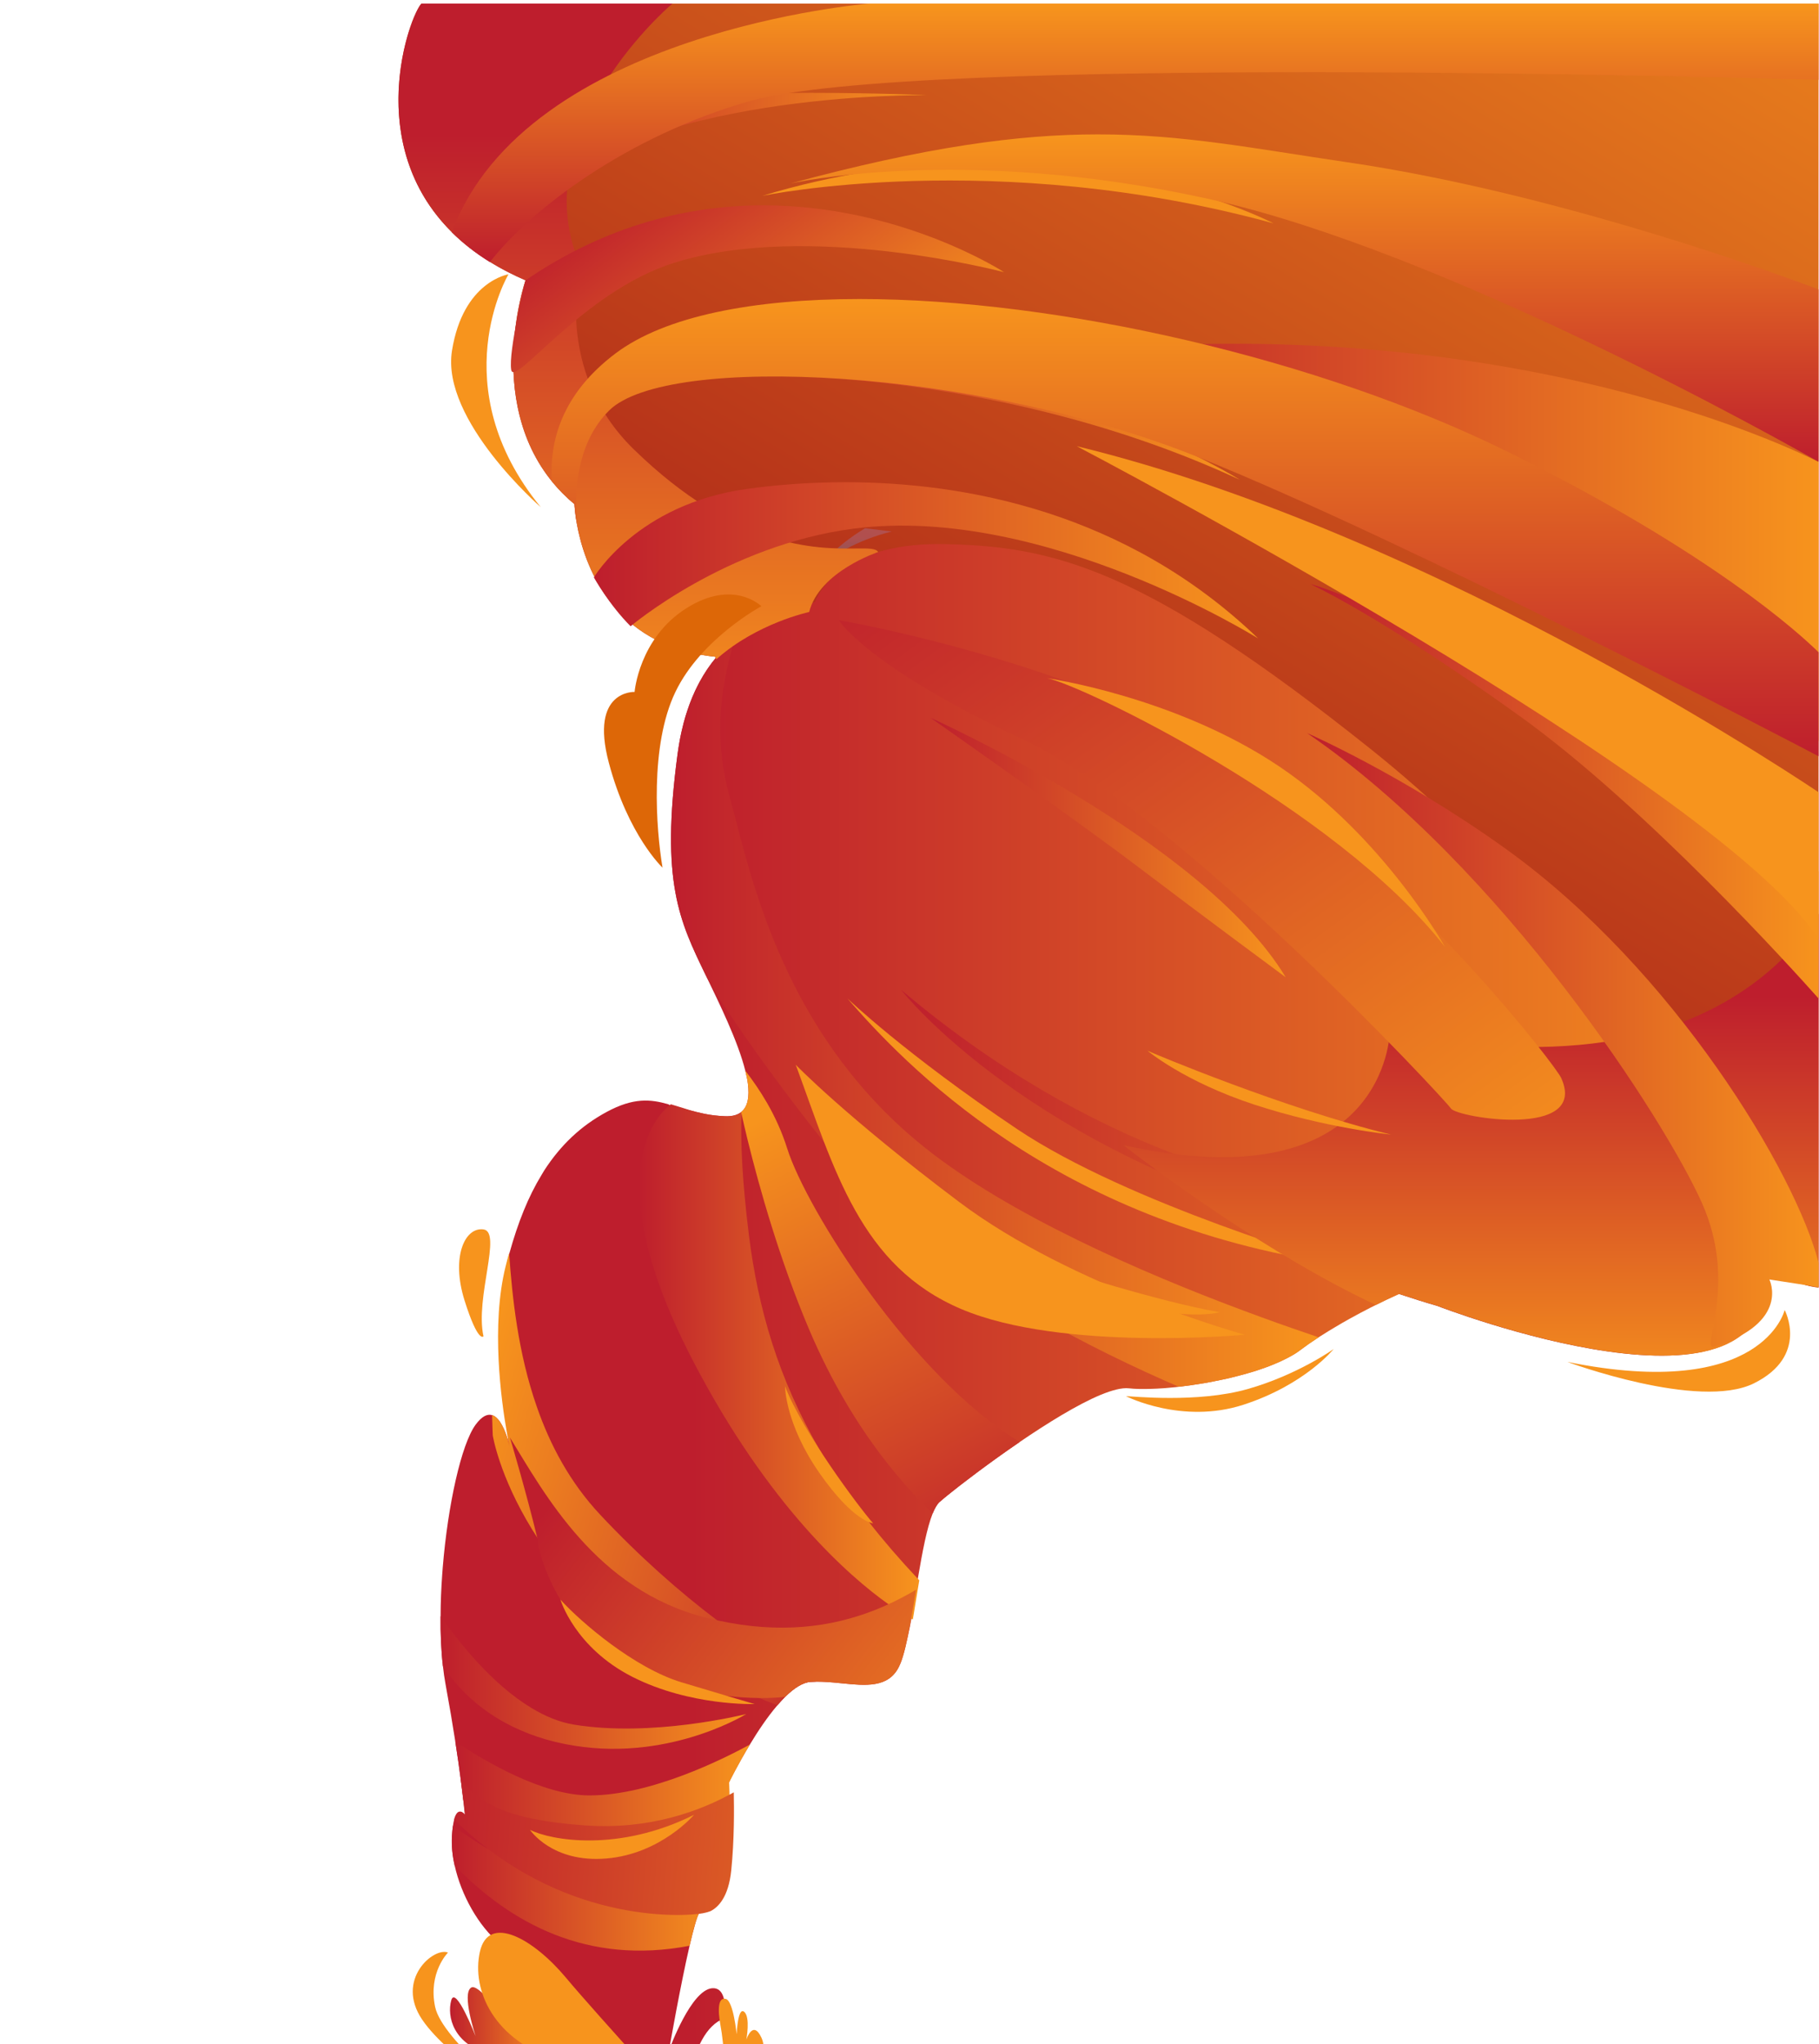 <?xml version="1.0" encoding="UTF-8" standalone="no"?>
<!-- Created with Inkscape (http://www.inkscape.org/) -->

<svg
   version="1.1"
   id="svg2"
   width="793.701"
   height="891.52"
   viewBox="0 0 793.701 891.52"
   xmlns="http://www.w3.org/2000/svg"
   xmlns:svg="http://www.w3.org/2000/svg">
  <defs
     id="defs6">
    <linearGradient
       x1="0"
       y1="0"
       x2="1"
       y2="0"
       gradientUnits="userSpaceOnUse"
       gradientTransform="matrix(12.906,-12.622,-12.622,-12.906,222.156,166.973)"
       spreadMethod="pad"
       id="linearGradient227360">
      <stop
         style="stop-opacity:1;stop-color:#be1e2d"
         offset="0"
         id="stop227354" />
      <stop
         style="stop-opacity:1;stop-color:#f7941d"
         offset="0.995"
         id="stop227356" />
      <stop
         style="stop-opacity:1;stop-color:#f7941d"
         offset="1"
         id="stop227358" />
    </linearGradient>
    <linearGradient
       x1="0"
       y1="0"
       x2="1"
       y2="0"
       gradientUnits="userSpaceOnUse"
       gradientTransform="matrix(267.358,456.61,456.61,-267.358,295.482,508.705)"
       spreadMethod="pad"
       id="linearGradient227588">
      <stop
         style="stop-opacity:1;stop-color:#a51919"
         offset="0"
         id="stop227582" />
      <stop
         style="stop-opacity:1;stop-color:#f7941d"
         offset="0.995"
         id="stop227584" />
      <stop
         style="stop-opacity:1;stop-color:#f7941d"
         offset="1"
         id="stop227586" />
    </linearGradient>
    <clipPath
       clipPathUnits="userSpaceOnUse"
       id="clipPath227598">
      <path
         d="M 0,841.89 H 595.276 V 0 H 0 Z"
         id="path227596" />
    </clipPath>
    <linearGradient
       x1="0"
       y1="0"
       x2="1"
       y2="0"
       gradientUnits="userSpaceOnUse"
       gradientTransform="matrix(372.566,0,0,-372.566,225.721,406.908)"
       spreadMethod="pad"
       id="linearGradient227622">
      <stop
         style="stop-opacity:1;stop-color:#be1e2d"
         offset="0"
         id="stop227616" />
      <stop
         style="stop-opacity:1;stop-color:#f7941d"
         offset="0.995"
         id="stop227618" />
      <stop
         style="stop-opacity:1;stop-color:#f7941d"
         offset="1"
         id="stop227620" />
    </linearGradient>
    <linearGradient
       x1="0"
       y1="0"
       x2="1"
       y2="0"
       gradientUnits="userSpaceOnUse"
       gradientTransform="matrix(211.971,0,0,-211.971,219.654,510.711)"
       spreadMethod="pad"
       id="linearGradient227848">
      <stop
         style="stop-opacity:1;stop-color:#be1e2d"
         offset="0"
         id="stop227842" />
      <stop
         style="stop-opacity:1;stop-color:#f7941d"
         offset="0.995"
         id="stop227844" />
      <stop
         style="stop-opacity:1;stop-color:#f7941d"
         offset="1"
         id="stop227846" />
    </linearGradient>
    <clipPath
       clipPathUnits="userSpaceOnUse"
       id="clipPath227858">
      <path
         d="M 0,841.89 H 595.276 V 0 H 0 Z"
         id="path227856" />
    </clipPath>
    <linearGradient
       x1="0"
       y1="0"
       x2="1"
       y2="0"
       gradientUnits="userSpaceOnUse"
       gradientTransform="matrix(91.603,0,0,-91.603,209.306,396.507)"
       spreadMethod="pad"
       id="linearGradient227886">
      <stop
         style="stop-opacity:1;stop-color:#be1e2d"
         offset="0"
         id="stop227880" />
      <stop
         style="stop-opacity:1;stop-color:#f7941d"
         offset="0.995"
         id="stop227882" />
      <stop
         style="stop-opacity:1;stop-color:#f7941d"
         offset="1"
         id="stop227884" />
    </linearGradient>
    <linearGradient
       x1="0"
       y1="0"
       x2="1"
       y2="0"
       gradientUnits="userSpaceOnUse"
       gradientTransform="matrix(96.42,0,0,-96.42,149.034,255.003)"
       spreadMethod="pad"
       id="linearGradient227908">
      <stop
         style="stop-opacity:1;stop-color:#be1e2d"
         offset="0"
         id="stop227902" />
      <stop
         style="stop-opacity:1;stop-color:#f7941d"
         offset="0.995"
         id="stop227904" />
      <stop
         style="stop-opacity:1;stop-color:#f7941d"
         offset="1"
         id="stop227906" />
    </linearGradient>
    <linearGradient
       x1="0"
       y1="0"
       x2="1"
       y2="0"
       gradientUnits="userSpaceOnUse"
       gradientTransform="matrix(89.205,0,0,-89.205,147.892,224.297)"
       spreadMethod="pad"
       id="linearGradient227930">
      <stop
         style="stop-opacity:1;stop-color:#be1e2d"
         offset="0"
         id="stop227924" />
      <stop
         style="stop-opacity:1;stop-color:#f7941d"
         offset="0.995"
         id="stop227926" />
      <stop
         style="stop-opacity:1;stop-color:#f7941d"
         offset="1"
         id="stop227928" />
    </linearGradient>
    <linearGradient
       x1="0"
       y1="0"
       x2="1"
       y2="0"
       gradientUnits="userSpaceOnUse"
       gradientTransform="matrix(198.56,-14.285,-14.285,-198.56,140.575,241.995)"
       spreadMethod="pad"
       id="linearGradient227952">
      <stop
         style="stop-opacity:1;stop-color:#be1e2d"
         offset="0"
         id="stop227946" />
      <stop
         style="stop-opacity:1;stop-color:#f7941d"
         offset="0.995"
         id="stop227948" />
      <stop
         style="stop-opacity:1;stop-color:#f7941d"
         offset="1"
         id="stop227950" />
    </linearGradient>
    <linearGradient
       x1="0"
       y1="0"
       x2="1"
       y2="0"
       gradientUnits="userSpaceOnUse"
       gradientTransform="matrix(-147.38,44.532,44.532,147.38,299.574,331.222)"
       spreadMethod="pad"
       id="linearGradient228088">
      <stop
         style="stop-opacity:1;stop-color:#be1e2d"
         offset="0"
         id="stop228082" />
      <stop
         style="stop-opacity:1;stop-color:#f7941d"
         offset="0.995"
         id="stop228084" />
      <stop
         style="stop-opacity:1;stop-color:#f7941d"
         offset="1"
         id="stop228086" />
    </linearGradient>
    <linearGradient
       x1="0"
       y1="0"
       x2="1"
       y2="0"
       gradientUnits="userSpaceOnUse"
       gradientTransform="matrix(149.659,-115.933,-115.933,-149.659,187.576,359.436)"
       spreadMethod="pad"
       id="linearGradient228110">
      <stop
         style="stop-opacity:1;stop-color:#be1e2d"
         offset="0"
         id="stop228104" />
      <stop
         style="stop-opacity:1;stop-color:#f7941d"
         offset="0.995"
         id="stop228106" />
      <stop
         style="stop-opacity:1;stop-color:#f7941d"
         offset="1"
         id="stop228108" />
    </linearGradient>
    <linearGradient
       x1="0"
       y1="0"
       x2="1"
       y2="0"
       gradientUnits="userSpaceOnUse"
       gradientTransform="matrix(255.003,0,0,-255.003,294.971,473.443)"
       spreadMethod="pad"
       id="linearGradient228248">
      <stop
         style="stop-opacity:1;stop-color:#be1e2d"
         offset="0"
         id="stop228242" />
      <stop
         style="stop-opacity:1;stop-color:#f7941d"
         offset="0.995"
         id="stop228244" />
      <stop
         style="stop-opacity:1;stop-color:#f7941d"
         offset="1"
         id="stop228246" />
    </linearGradient>
    <clipPath
       clipPathUnits="userSpaceOnUse"
       id="clipPath228258">
      <path
         d="M 0,841.89 H 595.276 V 0 H 0 Z"
         id="path228256" />
    </clipPath>
    <linearGradient
       x1="0"
       y1="0"
       x2="1"
       y2="0"
       gradientUnits="userSpaceOnUse"
       gradientTransform="matrix(100.029,0,0,-100.029,144.214,291.61)"
       spreadMethod="pad"
       id="linearGradient228282">
      <stop
         style="stop-opacity:1;stop-color:#be1e2d"
         offset="0"
         id="stop228276" />
      <stop
         style="stop-opacity:1;stop-color:#f7941d"
         offset="0.995"
         id="stop228278" />
      <stop
         style="stop-opacity:1;stop-color:#f7941d"
         offset="1"
         id="stop228280" />
    </linearGradient>
    <clipPath
       clipPathUnits="userSpaceOnUse"
       id="clipPath228292">
      <path
         d="M 0,841.89 H 595.276 V 0 H 0 Z"
         id="path228290" />
    </clipPath>
    <clipPath
       clipPathUnits="userSpaceOnUse"
       id="clipPath228304">
      <path
         d="m 138.863,275.481 h 8.502 V 255.31 h -8.502 z"
         id="path228302" />
    </clipPath>
    <clipPath
       clipPathUnits="userSpaceOnUse"
       id="clipPath228308">
      <path
         d="m 134.557,276.136 h 12.808 v -20.825 h -12.808 z"
         id="path228306" />
    </clipPath>
    <clipPath
       clipPathUnits="userSpaceOnUse"
       id="clipPath228312">
      <path
         d="m 147.365,255.311 c 0,0 -0.675,20.825 -6.742,20.155 -6.066,-0.668 5.394,-20.155 6.742,-20.155"
         id="path228310" />
    </clipPath>
    <clipPath
       clipPathUnits="userSpaceOnUse"
       id="clipPath228316">
      <path
         d="M -25506.6,24994.9 H 7259.45 V -7771.11 H -25506.6 Z"
         id="path228314" />
    </clipPath>
    <clipPath
       clipPathUnits="userSpaceOnUse"
       id="clipPath228320">
      <path
         d="M -25506.6,24994.9 H 7259.45 V -7771.11 H -25506.6 Z"
         id="path228318" />
    </clipPath>
    <mask
       maskUnits="userSpaceOnUse"
       x="0"
       y="0"
       width="1"
       height="1"
       id="mask228322">
      <g
         id="g228334">
        <g
           clip-path="url(#clipPath228316)"
           id="g228332">
          <g
             id="g228330">
            <g
               id="g228324" />
            <g
               id="g228328">
              <g
                 clip-path="url(#clipPath228320)"
                 id="g228326" />
            </g>
          </g>
        </g>
      </g>
    </mask>
    <linearGradient
       x1="0"
       y1="0"
       x2="1"
       y2="0"
       gradientUnits="userSpaceOnUse"
       gradientTransform="matrix(14.455,-7.769,-7.769,-14.455,138.803,268.414)"
       spreadMethod="pad"
       id="linearGradient228340">
      <stop
         style="stop-opacity:1;stop-color:#ffffff"
         offset="0"
         id="stop228336" />
      <stop
         style="stop-opacity:1;stop-color:#d1d3d4"
         offset="1"
         id="stop228338" />
    </linearGradient>
    <mask
       maskUnits="userSpaceOnUse"
       x="0"
       y="0"
       width="1"
       height="1"
       id="mask228342">
      <g
         id="g228368">
        <g
           clip-path="url(#clipPath228304)"
           id="g228366">
          <g
             id="g228364">
            <g
               id="g228344" />
            <g
               id="g228362">
              <g
                 clip-path="url(#clipPath228308)"
                 id="g228360">
                <g
                   id="g228358">
                  <g
                     clip-path="url(#clipPath228312)"
                     id="g228356">
                    <g
                       id="g228354">
                      <g
                         id="g228346" />
                      <g
                         mask="url(#mask228322)"
                         id="g228352">
                        <g
                           id="g228350">
                          <path
                             d="m 147.365,255.311 c 0,0 -0.675,20.825 -6.742,20.155 -6.066,-0.668 5.394,-20.155 6.742,-20.155"
                             style="fill:url(#linearGradient228340);stroke:none"
                             id="path228348" />
                        </g>
                      </g>
                    </g>
                  </g>
                </g>
              </g>
            </g>
          </g>
        </g>
      </g>
    </mask>
    <clipPath
       clipPathUnits="userSpaceOnUse"
       id="clipPath228376">
      <path
         d="m 138.863,275.481 h 8.502 V 255.31 h -8.502 z"
         id="path228374" />
    </clipPath>
    <linearGradient
       x1="0"
       y1="0"
       x2="1"
       y2="0"
       gradientUnits="userSpaceOnUse"
       gradientTransform="matrix(-0.4,-134.9,-134.9,0.4,482.334,516.135)"
       spreadMethod="pad"
       id="linearGradient228420">
      <stop
         style="stop-opacity:1;stop-color:#be1e2d"
         offset="0"
         id="stop228414" />
      <stop
         style="stop-opacity:1;stop-color:#f7941d"
         offset="0.995"
         id="stop228416" />
      <stop
         style="stop-opacity:1;stop-color:#f7941d"
         offset="1"
         id="stop228418" />
    </linearGradient>
    <clipPath
       clipPathUnits="userSpaceOnUse"
       id="clipPath228430">
      <path
         d="M 0,841.89 H 595.276 V 0 H 0 Z"
         id="path228428" />
    </clipPath>
    <clipPath
       clipPathUnits="userSpaceOnUse"
       id="clipPath228442">
      <path
         d="m 267.568,669.264 h 24.337 v -13.545 h -24.337 z"
         id="path228440" />
    </clipPath>
    <linearGradient
       x1="0"
       y1="0"
       x2="1"
       y2="0"
       gradientUnits="userSpaceOnUse"
       gradientTransform="matrix(-0.037,-12.479,-12.479,0.037,279.75,666.544)"
       spreadMethod="pad"
       id="linearGradient228456">
      <stop
         style="stop-opacity:1;stop-color:#a4749c"
         offset="0"
         id="stop228448" />
      <stop
         style="stop-opacity:1;stop-color:#a4749c"
         offset="0.01"
         id="stop228450" />
      <stop
         style="stop-opacity:1;stop-color:#0d93c7"
         offset="0.995"
         id="stop228452" />
      <stop
         style="stop-opacity:1;stop-color:#0d93c7"
         offset="1"
         id="stop228454" />
    </linearGradient>
    <linearGradient
       x1="0"
       y1="0"
       x2="1"
       y2="0"
       gradientUnits="userSpaceOnUse"
       gradientTransform="matrix(33.222,0,0,-33.222,147.305,178.533)"
       spreadMethod="pad"
       id="linearGradient228494">
      <stop
         style="stop-opacity:1;stop-color:#be1e2d"
         offset="0"
         id="stop228488" />
      <stop
         style="stop-opacity:1;stop-color:#f7941d"
         offset="0.995"
         id="stop228490" />
      <stop
         style="stop-opacity:1;stop-color:#f7941d"
         offset="1"
         id="stop228492" />
    </linearGradient>
    <clipPath
       clipPathUnits="userSpaceOnUse"
       id="clipPath228504">
      <path
         d="M 0,841.89 H 595.276 V 0 H 0 Z"
         id="path228502" />
    </clipPath>
    <linearGradient
       x1="0"
       y1="0"
       x2="1"
       y2="0"
       gradientUnits="userSpaceOnUse"
       gradientTransform="matrix(-75.758,153.387,153.387,75.758,330.161,325.891)"
       spreadMethod="pad"
       id="linearGradient228528">
      <stop
         style="stop-opacity:1;stop-color:#be1e2d"
         offset="0"
         id="stop228522" />
      <stop
         style="stop-opacity:1;stop-color:#f7941d"
         offset="0.995"
         id="stop228524" />
      <stop
         style="stop-opacity:1;stop-color:#f7941d"
         offset="1"
         id="stop228526" />
    </linearGradient>
    <linearGradient
       x1="0"
       y1="0"
       x2="1"
       y2="0"
       gradientUnits="userSpaceOnUse"
       gradientTransform="matrix(167.568,0,0,-167.568,428.926,582.521)"
       spreadMethod="pad"
       id="linearGradient228550">
      <stop
         style="stop-opacity:1;stop-color:#be1e2d"
         offset="0"
         id="stop228544" />
      <stop
         style="stop-opacity:1;stop-color:#f7941d"
         offset="0.995"
         id="stop228546" />
      <stop
         style="stop-opacity:1;stop-color:#f7941d"
         offset="1"
         id="stop228548" />
    </linearGradient>
    <linearGradient
       x1="0"
       y1="0"
       x2="1"
       y2="0"
       gradientUnits="userSpaceOnUse"
       gradientTransform="matrix(-0.584,-196.956,-196.956,0.584,209.132,797.877)"
       spreadMethod="pad"
       id="linearGradient228572">
      <stop
         style="stop-opacity:1;stop-color:#be1e2d"
         offset="0"
         id="stop228566" />
      <stop
         style="stop-opacity:1;stop-color:#f7941d"
         offset="0.995"
         id="stop228568" />
      <stop
         style="stop-opacity:1;stop-color:#f7941d"
         offset="1"
         id="stop228570" />
    </linearGradient>
    <linearGradient
       x1="0"
       y1="0"
       x2="1"
       y2="0"
       gradientUnits="userSpaceOnUse"
       gradientTransform="matrix(63.046,-86.049,-86.049,-63.046,211.103,787.311)"
       spreadMethod="pad"
       id="linearGradient228594">
      <stop
         style="stop-opacity:1;stop-color:#be1e2d"
         offset="0"
         id="stop228588" />
      <stop
         style="stop-opacity:1;stop-color:#f7941d"
         offset="0.995"
         id="stop228590" />
      <stop
         style="stop-opacity:1;stop-color:#f7941d"
         offset="1"
         id="stop228592" />
    </linearGradient>
    <linearGradient
       x1="0"
       y1="0"
       x2="1"
       y2="0"
       gradientUnits="userSpaceOnUse"
       gradientTransform="matrix(186.904,-255.099,-255.099,-186.904,304.13,685.457)"
       spreadMethod="pad"
       id="linearGradient228616">
      <stop
         style="stop-opacity:1;stop-color:#be1e2d"
         offset="0"
         id="stop228610" />
      <stop
         style="stop-opacity:1;stop-color:#f7941d"
         offset="0.995"
         id="stop228612" />
      <stop
         style="stop-opacity:1;stop-color:#f7941d"
         offset="1"
         id="stop228614" />
    </linearGradient>
    <linearGradient
       x1="0"
       y1="0"
       x2="1"
       y2="0"
       gradientUnits="userSpaceOnUse"
       gradientTransform="matrix(174.354,0,0,-174.354,231.472,703.686)"
       spreadMethod="pad"
       id="linearGradient228638">
      <stop
         style="stop-opacity:1;stop-color:#be1e2d"
         offset="0"
         id="stop228632" />
      <stop
         style="stop-opacity:1;stop-color:#f7941d"
         offset="0.995"
         id="stop228634" />
      <stop
         style="stop-opacity:1;stop-color:#f7941d"
         offset="1"
         id="stop228636" />
    </linearGradient>
    <clipPath
       clipPathUnits="userSpaceOnUse"
       id="clipPath228648">
      <path
         d="M 0,841.89 H 595.276 V 0 H 0 Z"
         id="path228646" />
    </clipPath>
    <linearGradient
       x1="0"
       y1="0"
       x2="1"
       y2="0"
       gradientUnits="userSpaceOnUse"
       gradientTransform="matrix(131.267,0,0,-131.267,172.351,793.369)"
       spreadMethod="pad"
       id="linearGradient228680">
      <stop
         style="stop-opacity:1;stop-color:#be1e2d"
         offset="0"
         id="stop228674" />
      <stop
         style="stop-opacity:1;stop-color:#f7941d"
         offset="0.995"
         id="stop228676" />
      <stop
         style="stop-opacity:1;stop-color:#f7941d"
         offset="1"
         id="stop228678" />
    </linearGradient>
    <linearGradient
       x1="0"
       y1="0"
       x2="1"
       y2="0"
       gradientUnits="userSpaceOnUse"
       gradientTransform="matrix(116.236,0,0,-116.236,304.621,564.783)"
       spreadMethod="pad"
       id="linearGradient228702">
      <stop
         style="stop-opacity:1;stop-color:#be1e2d"
         offset="0"
         id="stop228696" />
      <stop
         style="stop-opacity:1;stop-color:#f7941d"
         offset="0.995"
         id="stop228698" />
      <stop
         style="stop-opacity:1;stop-color:#f7941d"
         offset="1"
         id="stop228700" />
    </linearGradient>
    <linearGradient
       x1="0"
       y1="0"
       x2="1"
       y2="0"
       gradientUnits="userSpaceOnUse"
       gradientTransform="matrix(0,107.679,107.679,0,427.369,690.457)"
       spreadMethod="pad"
       id="linearGradient228724">
      <stop
         style="stop-opacity:1;stop-color:#be1e2d"
         offset="0"
         id="stop228718" />
      <stop
         style="stop-opacity:1;stop-color:#f7941d"
         offset="0.995"
         id="stop228720" />
      <stop
         style="stop-opacity:1;stop-color:#f7941d"
         offset="1"
         id="stop228722" />
    </linearGradient>
    <clipPath
       clipPathUnits="userSpaceOnUse"
       id="clipPath228734">
      <path
         d="M 0,841.89 H 595.276 V 0 H 0 Z"
         id="path228732" />
    </clipPath>
    <linearGradient
       x1="0"
       y1="0"
       x2="1"
       y2="0"
       gradientUnits="userSpaceOnUse"
       gradientTransform="matrix(0,84.573,84.573,0,372.186,756.36)"
       spreadMethod="pad"
       id="linearGradient228758">
      <stop
         style="stop-opacity:1;stop-color:#be1e2d"
         offset="0"
         id="stop228752" />
      <stop
         style="stop-opacity:1;stop-color:#f7941d"
         offset="0.995"
         id="stop228754" />
      <stop
         style="stop-opacity:1;stop-color:#f7941d"
         offset="1"
         id="stop228756" />
    </linearGradient>
    <clipPath
       clipPathUnits="userSpaceOnUse"
       id="clipPath228768">
      <path
         d="M 0,841.89 H 595.276 V 0 H 0 Z"
         id="path228766" />
    </clipPath>
    <linearGradient
       x1="0"
       y1="0"
       x2="1"
       y2="0"
       gradientUnits="userSpaceOnUse"
       gradientTransform="matrix(217.442,0,0,-217.442,194.396,658.759)"
       spreadMethod="pad"
       id="linearGradient228796">
      <stop
         style="stop-opacity:1;stop-color:#be1e2d"
         offset="0"
         id="stop228790" />
      <stop
         style="stop-opacity:1;stop-color:#f7941d"
         offset="0.995"
         id="stop228792" />
      <stop
         style="stop-opacity:1;stop-color:#f7941d"
         offset="1"
         id="stop228794" />
    </linearGradient>
    <linearGradient
       x1="0"
       y1="0"
       x2="1"
       y2="0"
       gradientUnits="userSpaceOnUse"
       gradientTransform="matrix(168.623,0,0,-168.623,427.87,501.823)"
       spreadMethod="pad"
       id="linearGradient228818">
      <stop
         style="stop-opacity:1;stop-color:#be1e2d"
         offset="0"
         id="stop228812" />
      <stop
         style="stop-opacity:1;stop-color:#f7941d"
         offset="0.995"
         id="stop228814" />
      <stop
         style="stop-opacity:1;stop-color:#f7941d"
         offset="1"
         id="stop228816" />
    </linearGradient>
    <linearGradient
       x1="0"
       y1="0"
       x2="1"
       y2="0"
       gradientUnits="userSpaceOnUse"
       gradientTransform="matrix(250.79,0,0,-250.79,345.704,663.935)"
       spreadMethod="pad"
       id="linearGradient228840">
      <stop
         style="stop-opacity:1;stop-color:#be1e2d"
         offset="0"
         id="stop228834" />
      <stop
         style="stop-opacity:1;stop-color:#f7941d"
         offset="0.995"
         id="stop228836" />
      <stop
         style="stop-opacity:1;stop-color:#f7941d"
         offset="1"
         id="stop228838" />
    </linearGradient>
    <clipPath
       clipPathUnits="userSpaceOnUse"
       id="clipPath228850">
      <path
         d="M 0,841.89 H 595.276 V 0 H 0 Z"
         id="path228848" />
    </clipPath>
    <clipPath
       clipPathUnits="userSpaceOnUse"
       id="clipPath228862">
      <path
         d="M 244.675,672.495 H 596.213 V 420.796 H 244.675 Z"
         id="path228860" />
    </clipPath>
    <clipPath
       clipPathUnits="userSpaceOnUse"
       id="clipPath228866">
      <path
         d="m 242.423,718.088 h 353.79 V 420.796 h -353.79 z"
         id="path228864" />
    </clipPath>
    <clipPath
       clipPathUnits="userSpaceOnUse"
       id="clipPath228870">
      <path
         d="m 596.213,542.062 c 0,0 -218.585,176.026 -346.845,119.099 0,0 -6.945,-9.987 -3.938,-9.987 3.006,0 16.067,3.995 51.138,3.995 35.072,0 145.173,-35.956 203.292,-86.891 58.119,-50.935 96.353,-147.482 96.353,-147.482 z"
         id="path228868" />
    </clipPath>
    <clipPath
       clipPathUnits="userSpaceOnUse"
       id="clipPath228874">
      <path
         d="M -25506.6,24994.9 H 7259.45 V -7771.11 H -25506.6 Z"
         id="path228872" />
    </clipPath>
    <clipPath
       clipPathUnits="userSpaceOnUse"
       id="clipPath228878">
      <path
         d="M -25506.6,24994.9 H 7259.45 V -7771.11 H -25506.6 Z"
         id="path228876" />
    </clipPath>
    <mask
       maskUnits="userSpaceOnUse"
       x="0"
       y="0"
       width="1"
       height="1"
       id="mask228880">
      <g
         id="g228892">
        <g
           clip-path="url(#clipPath228874)"
           id="g228890">
          <g
             id="g228888">
            <g
               id="g228882" />
            <g
               id="g228886">
              <g
                 clip-path="url(#clipPath228878)"
                 id="g228884" />
            </g>
          </g>
        </g>
      </g>
    </mask>
    <linearGradient
       x1="0"
       y1="0"
       x2="1"
       y2="0"
       gradientUnits="userSpaceOnUse"
       gradientTransform="matrix(278.089,-379.555,-379.555,-278.089,312.575,744.076)"
       spreadMethod="pad"
       id="linearGradient228900">
      <stop
         style="stop-opacity:1;stop-color:#ffffff"
         offset="0"
         id="stop228894" />
      <stop
         style="stop-opacity:1;stop-color:#ffffff"
         offset="0.005"
         id="stop228896" />
      <stop
         style="stop-opacity:1;stop-color:#939598"
         offset="1"
         id="stop228898" />
    </linearGradient>
    <mask
       maskUnits="userSpaceOnUse"
       x="0"
       y="0"
       width="1"
       height="1"
       id="mask228902">
      <g
         id="g228928">
        <g
           clip-path="url(#clipPath228862)"
           id="g228926">
          <g
             id="g228924">
            <g
               id="g228904" />
            <g
               id="g228922">
              <g
                 clip-path="url(#clipPath228866)"
                 id="g228920">
                <g
                   id="g228918">
                  <g
                     clip-path="url(#clipPath228870)"
                     id="g228916">
                    <g
                       id="g228914">
                      <g
                         id="g228906" />
                      <g
                         mask="url(#mask228880)"
                         id="g228912">
                        <g
                           id="g228910">
                          <path
                             d="m 596.213,542.062 c 0,0 -218.585,176.026 -346.845,119.099 0,0 -6.945,-9.987 -3.938,-9.987 3.006,0 16.067,3.995 51.138,3.995 35.072,0 145.173,-35.956 203.292,-86.891 58.119,-50.935 96.353,-147.482 96.353,-147.482 z"
                             style="fill:url(#linearGradient228900);stroke:none"
                             id="path228908" />
                        </g>
                      </g>
                    </g>
                  </g>
                </g>
              </g>
            </g>
          </g>
        </g>
      </g>
    </mask>
    <clipPath
       clipPathUnits="userSpaceOnUse"
       id="clipPath228936">
      <path
         d="M 244.675,672.495 H 596.213 V 420.796 H 244.675 Z"
         id="path228934" />
    </clipPath>
    <linearGradient
       x1="0"
       y1="0"
       x2="1"
       y2="0"
       gradientUnits="userSpaceOnUse"
       gradientTransform="matrix(278.089,-379.555,-379.555,-278.089,312.574,744.076)"
       spreadMethod="pad"
       id="linearGradient228948">
      <stop
         style="stop-opacity:1;stop-color:#be1e2d"
         offset="0"
         id="stop228942" />
      <stop
         style="stop-opacity:1;stop-color:#f7941d"
         offset="0.995"
         id="stop228944" />
      <stop
         style="stop-opacity:1;stop-color:#f7941d"
         offset="1"
         id="stop228946" />
    </linearGradient>
    <clipPath
       clipPathUnits="userSpaceOnUse"
       id="clipPath228970">
      <path
         d="M 256.522,613.222 H 458.934 V 486.382 H 256.522 Z"
         id="path228968" />
    </clipPath>
    <clipPath
       clipPathUnits="userSpaceOnUse"
       id="clipPath228974">
      <path
         d="M 256.521,613.222 H 458.934 V 486.382 H 256.521 Z"
         id="path228972" />
    </clipPath>
    <clipPath
       clipPathUnits="userSpaceOnUse"
       id="clipPath228978">
      <path
         d="m 458.934,486.382 c 0,0 -161.329,122.845 -202.413,126.84 0,0 38.078,-51.934 87.178,-86.889 49.099,-34.957 115.235,-39.951 115.235,-39.951"
         id="path228976" />
    </clipPath>
    <clipPath
       clipPathUnits="userSpaceOnUse"
       id="clipPath228982">
      <path
         d="M -25506.6,24994.9 H 7259.45 V -7771.11 H -25506.6 Z"
         id="path228980" />
    </clipPath>
    <clipPath
       clipPathUnits="userSpaceOnUse"
       id="clipPath228986">
      <path
         d="M -25506.6,24994.9 H 7259.45 V -7771.11 H -25506.6 Z"
         id="path228984" />
    </clipPath>
    <mask
       maskUnits="userSpaceOnUse"
       x="0"
       y="0"
       width="1"
       height="1"
       id="mask228988">
      <g
         id="g229000">
        <g
           clip-path="url(#clipPath228982)"
           id="g228998">
          <g
             id="g228996">
            <g
               id="g228990" />
            <g
               id="g228994">
              <g
                 clip-path="url(#clipPath228986)"
                 id="g228992" />
            </g>
          </g>
        </g>
      </g>
    </mask>
    <linearGradient
       x1="0"
       y1="0"
       x2="1"
       y2="0"
       gradientUnits="userSpaceOnUse"
       gradientTransform="matrix(-0.344,-115.911,-115.911,0.344,357.84,587.563)"
       spreadMethod="pad"
       id="linearGradient229008">
      <stop
         style="stop-opacity:1;stop-color:#ffffff"
         offset="0"
         id="stop229002" />
      <stop
         style="stop-opacity:1;stop-color:#ffffff"
         offset="0.005"
         id="stop229004" />
      <stop
         style="stop-opacity:1;stop-color:#939598"
         offset="1"
         id="stop229006" />
    </linearGradient>
    <mask
       maskUnits="userSpaceOnUse"
       x="0"
       y="0"
       width="1"
       height="1"
       id="mask229010">
      <g
         id="g229036">
        <g
           clip-path="url(#clipPath228970)"
           id="g229034">
          <g
             id="g229032">
            <g
               id="g229012" />
            <g
               id="g229030">
              <g
                 clip-path="url(#clipPath228974)"
                 id="g229028">
                <g
                   id="g229026">
                  <g
                     clip-path="url(#clipPath228978)"
                     id="g229024">
                    <g
                       id="g229022">
                      <g
                         id="g229014" />
                      <g
                         mask="url(#mask228988)"
                         id="g229020">
                        <g
                           id="g229018">
                          <path
                             d="m 458.934,486.382 c 0,0 -161.329,122.845 -202.413,126.84 0,0 38.078,-51.934 87.178,-86.889 49.099,-34.957 115.235,-39.951 115.235,-39.951"
                             style="fill:url(#linearGradient229008);stroke:none"
                             id="path229016" />
                        </g>
                      </g>
                    </g>
                  </g>
                </g>
              </g>
            </g>
          </g>
        </g>
      </g>
    </mask>
    <clipPath
       clipPathUnits="userSpaceOnUse"
       id="clipPath229044">
      <path
         d="M 256.522,613.222 H 458.934 V 486.382 H 256.522 Z"
         id="path229042" />
    </clipPath>
    <linearGradient
       x1="0"
       y1="0"
       x2="1"
       y2="0"
       gradientUnits="userSpaceOnUse"
       gradientTransform="matrix(0,150.264,150.264,0,388.52,593.996)"
       spreadMethod="pad"
       id="linearGradient229072">
      <stop
         style="stop-opacity:1;stop-color:#be1e2d"
         offset="0"
         id="stop229066" />
      <stop
         style="stop-opacity:1;stop-color:#f7941d"
         offset="0.995"
         id="stop229068" />
      <stop
         style="stop-opacity:1;stop-color:#f7941d"
         offset="1"
         id="stop229070" />
    </linearGradient>
    <clipPath
       clipPathUnits="userSpaceOnUse"
       id="clipPath229082">
      <path
         d="M 0,841.89 H 595.276 V 0 H 0 Z"
         id="path229080" />
    </clipPath>
  </defs>
  <g
     id="g227292"
     transform="matrix(1.333,0,0,-1.333,-2.0172874e-5,1122.52)">
    <g
       id="g227342">
      <g
         id="g227344">
        <g
           id="g227350">
          <g
             id="g227352">
            <path
               d="m 226.951,171.693 c -6.096,-2.805 -2.815,-19.63 1.406,-24.771 v 0 c 0,0 0.939,10.281 3.282,15.89 v 0 c 1.936,4.635 1.635,9.588 -1.967,9.588 v 0 c -0.757,0 -1.662,-0.22 -2.721,-0.707"
               style="fill:url(#linearGradient227360);stroke:none"
               id="path227362" />
          </g>
        </g>
      </g>
    </g>
    <g
       id="g227570">
      <g
         id="g227572">
        <g
           id="g227578">
          <g
             id="g227580">
            <path
               d="m 137.952,840.933 c -3.889,-4.144 -19.271,-45.891 9.979,-74.815 v 0 c 3.508,-3.466 7.646,-6.751 12.525,-9.757 v 0 c 3.478,-2.149 7.315,-4.145 11.564,-5.983 v 0 c 0,0 -13.328,-38.741 8.637,-65.767 v 0 c 2.114,-2.617 4.569,-5.123 7.395,-7.471 v 0 c 0,0 0.07,-2.546 0.79,-6.501 v 0 c 2.286,-12.694 11.161,-39.879 45.301,-43.434 v 0 c 0,0 0.045,-0.121 0.146,-0.361 v 0 c 0.049,-0.119 0.102,-0.279 0.181,-0.459 v 0 c 4.47,-10.527 53.089,-119.938 165.92,-182.409 v 0 c 17.595,-9.737 36.708,-18.336 57.501,-25.238 v 0 c 4.158,-1.377 8.307,-2.695 12.597,-3.934 v 0 c 0,0 113.419,-43.946 106.735,12.653 v 0 c 0,0 10.962,-6.097 18.052,-6.625 v 0 420.101 z"
               style="fill:url(#linearGradient227588);stroke:none"
               id="path227590" />
          </g>
        </g>
      </g>
    </g>
    <g
       id="g227592">
      <g
         id="g227594"
         clip-path="url(#clipPath227598)">
        <g
           id="g227600"
           transform="translate(166.799,368.823)">
          <path
             d="M 0,0 C 0.079,-0.377 0.128,-0.597 0.128,-0.597 0.128,-0.597 0.084,-0.372 0,0"
             style="fill:#0c628f;fill-opacity:1;fill-rule:nonzero;stroke:none"
             id="path227602" />
        </g>
      </g>
    </g>
    <g
       id="g227604">
      <g
         id="g227606">
        <g
           id="g227612">
          <g
             id="g227614">
            <path
               d="m 287.456,661.471 c -17.075,-5.194 -20.643,-16.32 -20.643,-16.32 v 0 c -5.322,-1.887 -16.352,-3.985 -26.254,-12.084 v 0 c -2.164,-1.768 -4.278,-3.826 -6.263,-6.223 v 0 c -5.822,-7.02 -10.58,-17.008 -12.504,-31.47 v 0 c -5.631,-42.068 0.701,-54.69 9.148,-72.208 v 0 c 4.44,-9.229 10.602,-21.683 13.016,-31.381 v 0 c 0.371,-1.488 0.682,-2.928 0.852,-4.236 v 0 c 0.53,-4.214 0.031,-7.552 -2.225,-9.309 v 0 c -1.211,-0.958 -2.954,-1.442 -5.321,-1.353 v 0 c -2.334,0.11 -4.438,0.354 -6.381,0.724 v 0 c -0.392,0.079 -0.792,0.158 -1.154,0.238 v 0 c -1.292,0.279 -2.535,0.564 -3.687,0.903 v 0 c -0.251,0.08 -0.481,0.09 -0.702,0.17 v 0 c -1.133,0.34 -2.223,0.568 -3.266,0.909 v 0 c -0.842,0.279 -1.663,0.558 -2.475,0.558 v 0 h -0.03 c -0.311,0 -0.635,0.401 -0.946,0.451 v 0 c -5.682,1.597 -11.246,2.197 -20.023,-2.548 v 0 c -8.448,-4.544 -15.099,-10.875 -20.468,-19.174 v 0 c -0.312,-0.48 -0.596,-0.96 -0.877,-1.47 v 0 c -4.339,-7.09 -7.714,-15.559 -10.498,-25.566 v 0 c -0.401,-1.379 -0.656,-2.808 -1.028,-4.265 v 0 c -4.839,-19.316 -1.392,-43.944 0.612,-54.462 v 0 -0.02 -2.168 -0.048 c 0,-0.306 0.043,-0.588 0.099,-0.847 v 0 c -0.329,1.218 -0.842,2.809 -1.513,4.324 v 0 c -0.36,0.777 -0.781,1.566 -1.232,2.245 v 0 c -0.029,0.02 -0.029,0.02 -0.029,0.05 v 0 c -0.732,1.069 -1.604,1.909 -2.587,2.187 v 0 c -1.492,0.45 -3.295,-0.278 -5.4,-3.137 v 0 c -4.649,-6.34 -9.069,-26.136 -10.752,-46.698 v 0 c -0.06,-0.75 -0.11,-1.51 -0.171,-2.269 v 0 c -0.33,-4.563 -0.53,-9.167 -0.53,-13.652 v 0 c -0.06,-5.782 0.17,-11.335 0.761,-16.38 v 0 c 0.221,-2.046 0.501,-3.984 0.842,-5.832 v 0 c 1.291,-7.041 2.365,-13.344 3.207,-18.817 v 0 c 0.76,-4.764 1.322,-8.949 1.774,-12.363 v 0 c 0.36,-2.747 0.621,-5.084 0.841,-6.873 v 0 c 0.371,-3.084 0.512,-4.712 0.512,-4.712 v 0 c 0,0 -2.225,3.087 -3.498,-1.569 v 0 c -0.131,-0.558 -0.281,-1.238 -0.392,-2.047 v 0 c -0.139,-0.959 -0.25,-2.049 -0.33,-3.397 v 0 c -0.171,-3.053 0.131,-6.331 0.893,-9.645 v 0 c 2.143,-9.649 7.765,-19.687 14.579,-25.408 v 0 c 0,0 -9.149,-2.798 -5.631,-14.023 v 0 c 1.412,-4.456 3.266,-8.019 6.022,-11.235 v 0 c 3.456,-1.331 6.833,-2.699 10.1,-4.097 v 0 c 29.07,-12.515 50.221,-27.205 50.221,-27.205 v 0 c 0,0 0.591,27.396 12.998,32.019 v 0 c 0.65,5.394 -0.251,10.209 -4.08,9.818 v 0 c -6.803,-0.669 -13.617,-19.125 -14.038,-20.274 v 0 c 0.2,1.258 3.716,21.206 6.722,34.188 v 0 c 1.213,5.181 2.302,9.248 3.095,10.626 v 0 c 0,0 1.037,0 2.41,0.67 v 0 c 0.029,0 0.05,0 0.11,0.058 v 0 c 1.884,0.98 4.34,3.225 5.713,8.439 v 0 c 0.401,1.398 0.674,3.007 0.834,4.854 v 0 c 0.511,5.163 0.657,10.426 0.778,15.002 v 0 c 0.08,4.354 -0.181,8.078 -0.181,10.546 v 0 0.029 c 0,1.989 0.04,3.168 0.04,3.168 v 0 c 0,0 2.905,5.742 6.924,12.423 v 0 c 2.615,4.344 5.771,9.078 9.038,12.875 v 0 c 0.843,0.978 1.683,1.906 2.526,2.745 v 0 c 2.846,2.826 5.743,4.736 8.387,4.904 v 0 c 0.562,0.03 1.124,0.06 1.695,0.06 v 0 c 2.748,0.035 5.554,-0.238 8.285,-0.512 v 0 c 8.006,-0.802 15.382,-1.604 18.863,5.366 v 0 c 0.28,0.558 0.535,1.198 0.825,1.928 v 0 c 0.612,1.737 1.213,3.954 1.754,6.481 v 0 c 0.11,0.499 0.239,1.039 0.35,1.568 v 0 c 0.401,1.797 0.799,3.754 1.17,5.803 v 0 c 0.049,0.369 0.265,0.76 0.265,1.128 v 0 0.05 2.418 0.019 0.092 c 1.002,1.877 0.787,3.784 1.097,5.72 v 0 c 0.201,1.199 0.526,2.407 0.728,3.616 v 0 c 0.059,0.25 0.081,0.53 0.139,0.781 v 0 c 1.372,8.078 2.835,15.817 4.699,20.502 v 0 c 0.732,1.799 1.492,3.146 2.336,3.875 v 0 c 0.53,0.471 1.352,1.148 2.366,1.989 v 0 c 4.636,3.754 13.836,10.796 23.825,17.605 v 0 c 9.141,6.223 18.94,12.287 26.446,15.403 v 0 c 3.797,1.565 7.003,2.406 9.258,2.155 v 0 c 2.053,-0.229 4.589,-0.279 7.485,-0.169 v 0 c 1.122,0.03 2.245,0.08 3.456,0.169 v 0 c 0.291,0.032 0.542,0.032 0.823,0.051 v 0 c 0.813,0.09 1.633,0.15 2.475,0.229 v 0 c 0.672,0.06 1.372,0.111 2.104,0.22 v 0 c 2.677,0.31 5.461,0.7 8.277,1.178 v 0 c 0.081,0 0.14,0.031 0.19,0.031 v 0 c 1.804,0.339 3.639,0.67 5.461,1.068 v 0 c 0.933,0.171 1.883,0.39 2.816,0.621 v 0 c 1.464,0.359 2.957,0.728 4.39,1.116 v 0 c 1.353,0.371 2.675,0.761 3.938,1.149 v 0 c 1.522,0.512 3.015,1.01 4.418,1.549 v 0 c 0.141,0.05 0.281,0.111 0.421,0.162 v 0 c 0.792,0.308 1.575,0.618 2.305,0.958 v 0 c 0.111,0.029 0.201,0.049 0.281,0.109 v 0 c 0.651,0.279 1.302,0.59 1.915,0.9 v 0 c 0.712,0.337 1.381,0.667 2.023,1.038 v 0 c 1.302,0.698 2.484,1.458 3.497,2.236 v 0 c 1.543,1.178 3.517,2.557 5.85,4.075 v 0 c 1.092,0.701 2.246,1.429 3.489,2.187 v 0 c 0.62,0.361 1.231,0.751 1.884,1.121 v 0 c 1.544,0.924 3.205,1.905 4.95,2.856 v 0 c 2.114,1.178 4.338,2.355 6.641,3.533 v 0 c 0.591,0.301 1.196,0.6 1.795,0.899 v 0 c 2.445,1.23 4.981,2.427 7.576,3.596 v 0 c 9.119,4.105 19.008,7.77 28.468,9.918 v 0 c 5.039,1.128 9.961,1.857 14.599,1.967 v 0 c 26.735,0.7 40.103,7.71 47.839,21.732 v 0 c 0.929,1.678 1.262,4.145 1.041,7.351 v 0 c -0.711,9.289 -6.414,24.519 -17.136,42.805 v 0 c -16.291,27.785 -44.179,62.602 -83.789,94.261 v 0 c -74.562,59.595 -104.103,66.606 -139.975,67.306 v 0 c -0.617,0.011 -1.223,0.017 -1.823,0.017 v 0 c -8.014,0 -14.519,-1.035 -19.73,-2.624 M 166.6,369.646 c 0.035,-0.128 0.065,-0.247 0.084,-0.356 v 0 c -0.025,0.112 -0.053,0.231 -0.084,0.356"
               style="fill:url(#linearGradient227622);stroke:none"
               id="path227624" />
          </g>
        </g>
      </g>
    </g>
    <g
       id="g227830">
      <g
         id="g227832">
        <g
           id="g227838">
          <g
             id="g227840">
            <path
               d="m 221.792,595.372 c -5.627,-42.066 0.703,-54.684 9.144,-72.21 v 0 c 2.672,-5.554 13.251,-21.173 25.152,-37.129 v 0 c 0.591,-0.813 1.182,-1.597 1.802,-2.382 v 0 c 10.437,-13.883 21.635,-27.652 29.317,-34.802 v 0 c 29.711,-27.876 71.378,-48.711 98.643,-60.488 v 0 c 2.672,0.308 5.457,0.7 8.271,1.176 v 0 c 0.083,0 0.139,0.031 0.197,0.031 v 0 c 1.8,0.336 3.628,0.669 5.458,1.065 v 0 c 0.93,0.167 1.886,0.391 2.813,0.619 v 0 c 1.463,0.361 2.955,0.726 4.389,1.12 v 0 c 1.351,0.365 2.675,0.757 3.94,1.147 v 0 c 1.517,0.507 3.009,1.01 4.417,1.545 v 0 c 0.139,0.054 0.281,0.112 0.421,0.168 v 0 c 0.788,0.309 1.578,0.616 2.308,0.953 v 0 c 0.112,0.029 0.198,0.056 0.281,0.112 v 0 c 0.646,0.283 1.295,0.59 1.914,0.898 v 0 c 0.703,0.338 1.378,0.673 2.025,1.037 v 0 c 1.296,0.701 2.477,1.458 3.488,2.242 v 0 c 1.549,1.179 3.519,2.554 5.853,4.069 v 0 c -5.457,1.852 -11.733,4.009 -18.54,6.502 v 0 c -31.85,11.585 -75.825,29.952 -105.481,51.824 v 0 c -46.788,34.493 -59.704,83.54 -66.933,111.61 v 0 c -0.731,2.75 -1.378,5.271 -1.997,7.573 v 0 c -5.234,19.35 -2.674,35.978 1.883,51.01 v 0 c -8.496,-6.928 -16.177,-18.286 -18.765,-37.69"
               style="fill:url(#linearGradient227848);stroke:none"
               id="path227850" />
          </g>
        </g>
      </g>
    </g>
    <g
       id="g227852">
      <g
         id="g227854"
         clip-path="url(#clipPath227858)">
        <g
           id="g227860"
           transform="translate(158.263,404.881)">
          <path
             d="m 0,0 c 0,0 -1.704,-2.498 -6.181,11.655 -4.477,14.153 0,24.143 6.181,23.31 C 6.147,34.134 -2.806,12.488 0,0"
             style="fill:#f7941d;fill-opacity:1;fill-rule:nonzero;stroke:none"
             id="path227862" />
        </g>
        <g
           id="g227864"
           transform="translate(485.559,424.746)">
          <path
             d="M 0,0 C 7.035,2.488 40.096,6.845 45.721,-1.245 51.35,-9.333 33.763,-8.711 22.511,-4.978 11.257,-1.245 0,0 0,0"
             style="fill:#a48ba9;fill-opacity:1;fill-rule:nonzero;stroke:none"
             id="path227866" />
        </g>
      </g>
    </g>
    <g
       id="g227868">
      <g
         id="g227870">
        <g
           id="g227876">
          <g
             id="g227878">
            <path
               d="m 217.853,479.305 c -2.588,-2.525 -7.231,-8.611 -8.327,-20.277 v 0 c -0.199,-2.27 -0.282,-4.766 -0.171,-7.459 v 0 -0.141 c 0.282,-7.598 1.999,-16.965 5.993,-28.433 v 0 c 0,-0.031 0,-0.057 0.029,-0.086 v 0 c 2.673,-7.684 6.387,-16.289 11.394,-25.938 v 0 c 24.873,-47.757 51.208,-70.64 64.036,-79.754 v 0 c 3.799,-2.663 6.416,-4.15 7.457,-4.711 v 0 c 0.366,-0.197 0.534,-0.28 0.534,-0.28 v 0 c 0.141,0.814 0.282,1.655 0.422,2.496 v 0 0.027 c 0.309,1.907 0.646,3.869 0.955,5.831 v 0 c 0.257,1.488 0.481,2.975 0.734,4.46 v 0 c -0.169,0.17 -0.311,0.337 -0.477,0.506 v 0 c -5.91,6.279 -11.23,12.45 -15.983,18.534 v 0 c -6.191,7.909 -11.479,15.68 -15.982,23.39 v 0 c -0.026,0.054 -0.083,0.14 -0.14,0.22 v 0 c -13.703,23.562 -20.201,46.528 -23.183,70.279 v 0 c -1.126,9.086 -1.772,16.489 -2.139,22.601 v 0 0.085 c -0.421,7.347 -0.421,12.816 -0.28,17.023 v 0 0.532 c -0.028,-0.029 -0.057,-0.055 -0.113,-0.084 v 0 c -1.21,-0.898 -2.927,-1.346 -5.233,-1.262 v 0 c -2.392,0.081 -4.53,0.364 -6.499,0.756 v 0 c -0.395,0.086 -0.789,0.171 -1.155,0.252 v 0 c -1.293,0.283 -2.531,0.589 -3.685,0.926 v 0 c -0.253,0.085 -0.478,0.142 -0.703,0.223 v 0 c -1.126,0.337 -2.222,0.674 -3.263,1.011 v 0 c -0.846,0.279 -1.662,0.532 -2.476,0.756 v 0 c 0,0 -0.704,-0.446 -1.745,-1.483"
               style="fill:url(#linearGradient227886);stroke:none"
               id="path227888" />
          </g>
        </g>
      </g>
    </g>
    <g
       id="g227890">
      <g
         id="g227892">
        <g
           id="g227898">
          <g
             id="g227900">
            <path
               d="m 150.807,259.925 c 0.364,-2.746 0.618,-5.076 0.843,-6.87 v 0 c 3.433,-3.559 11.564,-9.618 29.345,-13.822 v 0 c 18.627,-4.406 44.089,1.764 57.818,5.886 v 0 c 0.086,4.35 0.028,8.078 -0.027,10.546 v 0 0.026 c -0.056,1.993 -0.112,3.171 -0.112,3.171 v 0 c 0,0 2.756,5.744 6.779,12.421 v 0 c -8.383,-4.544 -32.241,-16.63 -52.501,-16.63 v 0 c -15.305,0 -34.071,11.051 -43.917,17.64 v 0 c 0.758,-4.77 1.321,-8.947 1.772,-12.368"
               style="fill:url(#linearGradient227908);stroke:none"
               id="path227910" />
          </g>
        </g>
      </g>
    </g>
    <g
       id="g227912">
      <g
         id="g227914">
        <g
           id="g227920">
          <g
             id="g227922">
            <path
               d="m 147.937,241.333 c -0.17,-3.054 0.14,-6.337 0.899,-9.649 v 0 c 18.261,-18.758 43.358,-32.666 76.895,-26.215 v 0 c 1.21,5.186 2.306,9.252 3.095,10.627 v 0 c 0,0 1.041,0 2.419,0.674 v 0 c 0.028,0 0.057,0 0.113,0.054 v 0 c 1.884,0.984 4.36,3.225 5.739,8.441 v 0 c -11.198,-1.767 -45.495,-5.805 -68.763,6.955 v 0 c -9.566,5.243 -15.895,9.365 -20.06,12.506 v 0 c -0.141,-0.951 -0.254,-2.046 -0.337,-3.393"
               style="fill:url(#linearGradient227930);stroke:none"
               id="path227932" />
          </g>
        </g>
      </g>
    </g>
    <g
       id="g227934">
      <g
         id="g227936">
        <g
           id="g227942">
          <g
             id="g227944">
            <path
               d="m 152.211,248.343 c 0,0 -2.258,3.085 -3.544,-1.568 v 0 c 34.234,-33.876 74.123,-31.969 81.408,-30.679 v 0 c 0.772,0.14 1.6,0.364 2.459,0.674 v 0 c 0.028,0 0.056,0 0.113,0.054 v 0 c 2.429,1.236 5.83,4.542 6.715,13.293 v 0 c 1.028,10.042 0.944,20.444 0.829,25.548 v 0 C 229.276,249.549 212.702,243.352 191.5,244.838 v 0 c -26.717,1.88 -34.946,7.796 -40.661,15.087 v 0 c 1.001,-7.488 1.372,-11.582 1.372,-11.582"
               style="fill:url(#linearGradient227952);stroke:none"
               id="path227954" />
          </g>
        </g>
      </g>
    </g>
    <g
       id="g228070">
      <g
         id="g228072">
        <g
           id="g228078">
          <g
             id="g228080">
            <path
               d="m 165.52,427.818 c -4.838,-19.32 -1.462,-43.943 0.396,-54.46 v 0 -0.025 c 0.139,-0.814 0.28,-1.546 0.392,-2.163 v 0 -0.055 c 0.212,-0.973 0.349,-1.726 0.458,-2.207 v 0 c -0.265,1.134 -0.851,3.502 -1.836,5.683 v 0 c -0.366,0.785 -0.789,1.572 -1.238,2.245 v 0 c -0.028,0.027 -0.028,0.027 -0.028,0.055 v 0 c -0.732,1.065 -1.603,1.906 -2.589,2.187 v 0 c 0.113,-4.091 0.226,-6.644 0.226,-6.644 v 0 c 0,0 2.082,-13.182 12.857,-30.736 v 0 c 0.534,-0.838 1.098,-1.71 1.661,-2.608 v 0 c 2.982,-4.569 6.526,-9.395 10.804,-14.33 v 0 c 0.871,-0.981 1.771,-1.99 2.729,-2.945 v 0 c 11.901,-12.2 30.442,-22.405 45.608,-29.416 v 0 c 3.572,-1.654 6.92,-3.142 9.987,-4.404 v 0 c 1.237,-0.53 2.419,-1.039 3.546,-1.458 v 0 c 2.251,-0.952 4.276,-1.737 5.992,-2.382 v 0 c 0.845,0.983 1.688,1.905 2.532,2.749 v 0 c 2.841,2.829 5.741,4.74 8.384,4.906 v 0 c 0.563,0.029 1.125,0.055 1.689,0.055 v 0 c -8.695,3.814 -20.06,10.74 -32.355,20.079 v 0 c -12.38,9.337 -25.688,21.116 -38.266,34.549 v 0 c -9.931,10.602 -16.429,22.857 -20.763,35.363 v 0 c -6.161,17.64 -8.019,35.724 -9.06,50.221 v 0 c -0.394,-1.371 -0.76,-2.803 -1.126,-4.259"
               style="fill:url(#linearGradient228088);stroke:none"
               id="path228090" />
          </g>
        </g>
      </g>
    </g>
    <g
       id="g228092">
      <g
         id="g228094">
        <g
           id="g228100">
          <g
             id="g228102">
            <path
               d="m 176.072,338.08 c 0,0 -0.029,-1.372 0,-1.4 v 0 c 3.966,-16.573 15.164,-32.082 28.838,-39.262 v 0 c 14.35,-7.513 28.276,-10.014 38.095,-10.682 v 0 c 8.525,-0.588 13.956,0.168 13.956,0.168 v 0 h 0.056 c 2.841,2.829 5.741,4.74 8.384,4.906 v 0 c 3.267,0.203 6.654,-0.125 9.935,-0.453 v 0 c 8.019,-0.801 15.41,-1.603 18.905,5.363 v 0 c 0.281,0.557 0.534,1.201 0.814,1.932 v 0 c 0.62,1.739 1.212,3.953 1.746,6.48 v 0 c 0.113,0.502 0.225,1.037 0.338,1.567 v 0 c 0.449,2.133 0.9,4.489 1.322,6.929 v 0 c 0.14,0.812 0.283,1.627 0.422,2.468 v 0 0.027 c 0.309,1.906 0.646,3.842 0.957,5.806 v 0 c -1.718,-1.011 -3.463,-1.993 -5.261,-2.89 v 0 c -3.489,-1.822 -7.148,-3.419 -11.03,-4.794 v 0 c -14.405,-5.107 -31.568,-6.758 -52.613,-1.403 v 0 c -35.873,9.114 -52.755,40.661 -64.009,58.89 v 0 c 0,0 5.347,-17.837 9.145,-33.652"
               style="fill:url(#linearGradient228110);stroke:none"
               id="path228112" />
          </g>
        </g>
      </g>
    </g>
    <g
       id="g228230">
      <g
         id="g228232">
        <g
           id="g228238">
          <g
             id="g228240">
            <path
               d="m 433.511,439.735 c 20.51,-5.443 38.009,-8.974 52.922,-11.076 v 0 c 5.036,1.121 9.961,1.85 14.601,1.962 v 0 c 26.73,0.701 40.094,7.712 47.831,21.733 v 0 c 0.93,1.682 1.268,4.152 1.041,7.348 v 0 c -9.707,-8.499 -132.321,-45.008 -254.936,58.524 v 0 c 1.267,-1.598 42.29,-52.944 138.541,-78.491"
               style="fill:url(#linearGradient228248);stroke:none"
               id="path228250" />
          </g>
        </g>
      </g>
    </g>
    <g
       id="g228252">
      <g
         id="g228254"
         clip-path="url(#clipPath228258)">
        <g
           id="g228260"
           transform="translate(277.358,515.451)">
          <path
             d="m 0,0 c 18.289,-21.033 67.525,-73.613 160.372,-86.933 0,0 -68.227,19.63 -104.805,44.167 C 18.992,-18.229 0,0 0,0"
             style="fill:#f7941d;fill-opacity:1;fill-rule:nonzero;stroke:none"
             id="path228262" />
        </g>
      </g>
    </g>
    <g
       id="g228264">
      <g
         id="g228266">
        <g
           id="g228272">
          <g
             id="g228274">
            <path
               d="m 144.982,296.942 c 4.53,-6.842 12.435,-15.423 25.631,-21.059 v 0 c 3.349,-1.46 7.034,-2.721 11.086,-3.702 v 0 c 33.594,-8.189 61.167,8.245 62.544,9.087 v 0 c -1.433,-0.338 -30.836,-7.573 -56.214,-3.479 v 0 c -4.895,0.786 -9.65,2.778 -14.152,5.524 v 0 c -12.915,7.797 -23.803,21.593 -29.654,30.007 v 0 c -0.057,-5.777 0.168,-11.33 0.759,-16.378"
               style="fill:url(#linearGradient228282);stroke:none"
               id="path228284" />
          </g>
        </g>
      </g>
    </g>
    <g
       id="g228286">
      <g
         id="g228288"
         clip-path="url(#clipPath228292)">
        <g
           id="g228294"
           transform="translate(368.565,385.286)">
          <path
             d="m 0,0 c 1.876,0 23.447,-2.339 39.86,2.334 16.411,4.676 28.132,13.088 28.132,13.088 0,0 -9.378,-11.687 -29.54,-18.23 C 18.287,-9.349 0,0 0,0"
             style="fill:#f7941d;fill-opacity:1;fill-rule:nonzero;stroke:none"
             id="path228296" />
        </g>
        <g
           id="g228298">
          <g
             id="g228300" />
          <g
             id="g228370"
             mask="url(#mask228342)">
            <g
               id="g228372" />
            <g
               id="g228384">
              <g
                 clip-path="url(#clipPath228376)"
                 id="g228382">
                <g
                   transform="translate(147.365,255.31)"
                   id="g228380">
                  <path
                     d="M 0,0 C 0,0 -0.675,20.825 -6.742,20.155 -12.809,19.487 -1.349,0 0,0"
                     style="fill:#f7941d;fill-opacity:1;fill-rule:nonzero;stroke:none"
                     id="path228378" />
                </g>
              </g>
            </g>
          </g>
        </g>
        <g
           id="g228386"
           transform="translate(285.799,343.69)">
          <path
             d="m 0,0 c -4.923,5.609 -23.212,30.146 -28.839,44.866 0,0 0,-12.265 11.255,-28.39 C -6.331,0.351 0,0 0,0"
             style="fill:#f7941d;fill-opacity:1;fill-rule:nonzero;stroke:none"
             id="path228388" />
        </g>
        <g
           id="g228390"
           transform="translate(173.494,243.385)">
          <path
             d="m 0,0 c 6.891,-3.456 28.996,-7.415 53.689,4.927 0,0 -10.91,-12.825 -28.71,-14.3 C 7.177,-10.859 0,0 0,0"
             style="fill:#f7941d;fill-opacity:1;fill-rule:nonzero;stroke:none"
             id="path228392" />
        </g>
        <g
           id="g228394"
           transform="translate(183.453,318.705)">
          <path
             d="m 0,0 c 6.783,-7.473 24.276,-22.412 39.629,-27.045 15.351,-4.626 23.919,-7.111 23.919,-7.111 0,0 -21.062,-0.713 -39.986,8.893 C 4.64,-15.655 0,0 0,0"
             style="fill:#f7941d;fill-opacity:1;fill-rule:nonzero;stroke:none"
             id="path228396" />
        </g>
        <g
           id="g228398"
           transform="translate(342.735,428.047)">
          <path
             d="m 0,0 c 3.412,-1.131 36.654,-11.891 56.545,-15.288 0,0 -11.652,-3.401 -34.946,4.247 C 10.403,-7.366 0,0 0,0"
             style="fill:#f7941d;fill-opacity:1;fill-rule:nonzero;stroke:none"
             id="path228400" />
        </g>
      </g>
    </g>
    <g
       id="g228402">
      <g
         id="g228404">
        <g
           id="g228410">
          <g
             id="g228412">
            <path
               d="m 532.773,502.511 c -19.679,-4.004 -45.141,-4.553 -77.847,1.849 v 0 c 0,0 -1.003,-55.93 -87.178,-36.953 v 0 c 0,0 13.609,-10.726 32.678,-23.431 v 0 c 14.658,-9.767 32.535,-20.694 49.96,-28.834 v 0 c 2.445,1.23 4.981,2.427 7.576,3.596 v 0 c 4.158,-1.377 8.376,-2.695 12.666,-3.934 v 0 c 0,0 113.559,-43.946 106.879,12.653 v 0 c 0,0 10.634,-5.942 17.768,-6.602 v 0 122.254 c -4.507,-7.549 -22.112,-32.402 -62.502,-40.598"
               style="fill:url(#linearGradient228420);stroke:none"
               id="path228422" />
          </g>
        </g>
      </g>
    </g>
    <g
       id="g228424">
      <g
         id="g228426"
         clip-path="url(#clipPath228430)">
        <g
           id="g228432"
           transform="translate(375.6,498.326)">
          <path
             d="m 0,0 c 1.446,-0.722 45.289,-19.147 79.716,-27.451 0,0 -21.377,2.166 -44.57,9.752 C 11.954,-10.116 0,0 0,0"
             style="fill:#f7941d;fill-opacity:1;fill-rule:nonzero;stroke:none"
             id="path228434" />
        </g>
        <g
           id="g228436">
          <g
             id="g228438" />
          <g
             id="g228470">
            <g
               clip-path="url(#clipPath228442)"
               opacity="0.4"
               id="g228468">
              <g
                 id="g228466">
                <g
                   id="g228464">
                  <g
                     id="g228462">
                    <g
                       id="g228460">
                      <path
                         d="m 291.905,668.199 c -11.649,-2.917 -19.808,-7.992 -24.337,-12.48 0.508,0.758 5.543,7.543 15.614,13.545 3.49,-0.421 6.444,-0.786 8.723,-1.065"
                         style="fill:url(#linearGradient228456);stroke:none"
                         id="path228458" />
                    </g>
                  </g>
                </g>
              </g>
            </g>
          </g>
        </g>
        <g
           id="g228472"
           transform="translate(146.648,203.243)">
          <path
             d="m 0,0 c -4.69,1.869 -17.35,-8.884 -8.44,-21.969 8.908,-13.084 33.761,-27.574 33.761,-27.574 0,0 -27.197,20.564 -29.542,31.78 C -6.565,-6.545 0,0 0,0"
             style="fill:#f7941d;fill-opacity:1;fill-rule:nonzero;stroke:none"
             id="path228474" />
        </g>
      </g>
    </g>
    <g
       id="g228476">
      <g
         id="g228478">
        <g
           id="g228484">
          <g
             id="g228486">
            <path
               d="m 154.267,191.791 c -3.282,-1.867 1.407,-15.881 1.407,-15.881 v 0 c 0,0 -6.565,16.814 -7.972,11.674 v 0 c -1.406,-5.14 0.469,-14.486 13.131,-17.76 v 0 c 12.661,-3.273 19.694,-4.674 19.694,-4.674 v 0 c -10.301,8.481 -21.884,26.764 -25.764,26.765 v 0 c -0.183,0 -0.348,-0.04 -0.496,-0.124"
               style="fill:url(#linearGradient228494);stroke:none"
               id="path228496" />
          </g>
        </g>
      </g>
    </g>
    <g
       id="g228498">
      <g
         id="g228500"
         clip-path="url(#clipPath228504)">
        <g
           id="g228506"
           transform="translate(260.478,493.717)">
          <path
             d="m 0,0 c 12.66,-34.352 21.101,-65.899 54.161,-79.922 33.059,-14.022 92.846,-8.413 92.846,-8.413 0,0 -56.272,15.423 -93.55,43.467 C 16.177,-16.826 0,0 0,0"
             style="fill:#f7941d;fill-opacity:1;fill-rule:nonzero;stroke:none"
             id="path228508" />
        </g>
      </g>
    </g>
    <g
       id="g228510">
      <g
         id="g228512">
        <g
           id="g228518">
          <g
             id="g228520">
            <path
               d="m 244.806,487.547 c 0.536,-4.207 0.028,-7.543 -2.222,-9.308 v 0 c 0,-0.029 0.028,-0.084 0.028,-0.113 v 0 c 0.028,-0.141 0.056,-0.281 0.113,-0.448 v 0 c 0.562,-2.498 1.209,-5.33 1.97,-8.444 v 0 c 3.966,-16.124 10.549,-39.368 20.003,-61.746 v 0 c 15.166,-35.868 34.269,-54.237 40.57,-60.657 v 0 c 0.733,1.794 1.492,3.138 2.336,3.869 v 0 c 2.983,2.638 14.011,11.303 26.194,19.602 v 0 c -35.281,21.284 -69.887,76.135 -76.133,96.074 v 0 c -1.69,5.356 -3.968,10.291 -6.471,14.668 v 0 c -2.336,4.063 -4.841,7.653 -7.233,10.738 v 0 c 0.366,-1.485 0.677,-2.918 0.845,-4.235"
               style="fill:url(#linearGradient228528);stroke:none"
               id="path228530" />
          </g>
        </g>
      </g>
    </g>
    <g
       id="g228532">
      <g
         id="g228534">
        <g
           id="g228540">
          <g
             id="g228542">
            <path
               d="m 497.345,607.895 c 41.405,-29.738 89.705,-83.246 97.93,-92.484 v 0 41.584 c -38.906,42.339 -147.134,88.729 -166.349,94.012 v 0 c 0,0 22.994,-10.486 68.419,-43.112"
               style="fill:url(#linearGradient228550);stroke:none"
               id="path228552" />
          </g>
        </g>
      </g>
    </g>
    <g
       id="g228554">
      <g
         id="g228556">
        <g
           id="g228562">
          <g
             id="g228564">
            <path
               d="m 137.952,840.933 c -4.681,-4.994 -26.054,-64.588 34.068,-90.555 v 0 c 0,0 -16.033,-46.602 16.033,-73.238 v 0 c 0,0 1.332,-45.273 46.094,-49.935 v 0 c 0,0 0.11,-0.28 0.34,-0.82 v 0 c 13.217,11.835 30.383,15.47 30.383,15.47 v 0 c 3.346,13.314 22.586,19.616 22.586,19.616 v 0 c -0.712,1.263 -3.328,1.216 -7.574,1.168 v 0 c -12.432,-0.138 -38.849,-0.277 -72.46,32.479 v 0 c -26.559,25.884 -17.365,59.924 -17.365,59.924 v 0 c -18.709,41.947 26.053,82.566 30.061,85.891 v 0 z"
               style="fill:url(#linearGradient228572);stroke:none"
               id="path228574" />
          </g>
        </g>
      </g>
    </g>
    <g
       id="g228576">
      <g
         id="g228578">
        <g
           id="g228584">
          <g
             id="g228586">
            <path
               d="m 172.02,750.378 c 0,0 -5.681,-23.301 -4.679,-29.294 v 0 c 0.989,-5.91 23.461,25.555 53.108,34.956 v 0 c 44.09,13.983 108.219,-2.996 108.219,-2.996 v 0 c 0,0 -33.557,21.867 -78.773,21.868 v 0 c -23.794,10e-4 -50.813,-6.053 -77.875,-24.534"
               style="fill:url(#linearGradient228594);stroke:none"
               id="path228596" />
          </g>
        </g>
      </g>
    </g>
    <g
       id="g228598">
      <g
         id="g228600">
        <g
           id="g228606">
          <g
             id="g228608">
            <path
               d="M 334.681,600.239 C 385.785,576.269 472.964,482.388 474.966,479.39 v 0 c 2.004,-2.994 45.091,-9.986 36.075,9.989 v 0 c -1.839,4.073 -44.091,58.925 -96.197,96.876 v 0 c -52.105,37.953 -140.285,52.933 -140.285,52.933 v 0 c 0,0 9.018,-14.98 60.122,-38.949"
               style="fill:url(#linearGradient228616);stroke:none"
               id="path228618" />
          </g>
        </g>
      </g>
    </g>
    <g
       id="g228620">
      <g
         id="g228622">
        <g
           id="g228628">
          <g
             id="g228630">
            <path
               d="m 231.471,719.087 c 0,0 88.18,5.994 174.355,-33.957 v 0 c 0,0 -58.83,37.111 -136.044,37.112 v 0 c -12.355,0 -25.18,-0.95 -38.311,-3.155"
               style="fill:url(#linearGradient228638);stroke:none"
               id="path228640" />
          </g>
        </g>
      </g>
    </g>
    <g
       id="g228642">
      <g
         id="g228644"
         clip-path="url(#clipPath228648)">
        <g
           id="g228650"
           transform="translate(249.507,778.012)">
          <path
             d="M 0,0 C 0,0 76.155,15.98 167.34,-8.988 167.34,-8.988 95.194,28.964 0,0"
             style="fill:#f7941d;fill-opacity:1;fill-rule:nonzero;stroke:none"
             id="path228652" />
        </g>
        <g
           id="g228654"
           transform="translate(342.697,620.213)">
          <path
             d="m 0,0 c 11.022,-1.997 94.192,-41.946 130.267,-87.888 0,0 -20.042,35.954 -54.113,58.926 C 42.086,-5.993 0,0 0,0"
             style="fill:#f7941d;fill-opacity:1;fill-rule:nonzero;stroke:none"
             id="path228656" />
        </g>
        <g
           id="g228658"
           transform="translate(584.187,413.475)">
          <path
             d="m 0,0 c 0,0 -7.013,-29.962 -71.143,-16.978 0,0 43.087,-15.98 61.125,-6.991 C 8.019,-14.981 0,0 0,0"
             style="fill:#f7941d;fill-opacity:1;fill-rule:nonzero;stroke:none"
             id="path228660" />
        </g>
      </g>
    </g>
    <g
       id="g228662">
      <g
         id="g228664">
        <g
           id="g228670">
          <g
             id="g228672">
            <path
               d="m 210.428,807.975 c -23.046,-5.993 -38.077,-32.958 -38.077,-32.958 v 0 c 37.075,36.953 128.26,35.954 131.267,35.954 v 0 c 0,0 -17.536,0.749 -37.952,0.749 v 0 c -20.417,0 -43.714,-0.749 -55.238,-3.745"
               style="fill:url(#linearGradient228680);stroke:none"
               id="path228682" />
          </g>
        </g>
      </g>
    </g>
    <g
       id="g228684">
      <g
         id="g228686">
        <g
           id="g228692">
          <g
             id="g228694">
            <path
               d="m 372.759,558.292 c 21.041,-15.98 48.098,-35.955 48.098,-35.955 v 0 C 393.8,567.281 304.62,607.229 304.62,607.229 v 0 c 0,0 47.095,-32.958 68.139,-48.937"
               style="fill:url(#linearGradient228702);stroke:none"
               id="path228704" />
          </g>
        </g>
      </g>
    </g>
    <g
       id="g228706">
      <g
         id="g228708">
        <g
           id="g228714">
          <g
             id="g228716">
            <path
               d="m 258.526,782.008 c 0,0 55.605,12.984 137.104,-4.994 v 0 c 77.275,-17.045 188.342,-79.585 199.645,-86.021 v 0 56.416 c -9.161,3.472 -83.956,31.297 -154.186,41.59 v 0 c -30.601,4.485 -53.72,9.136 -81.631,9.137 v 0 c -26.098,10e-4 -56.385,-4.063 -100.932,-16.128"
               style="fill:url(#linearGradient228724);stroke:none"
               id="path228726" />
          </g>
        </g>
      </g>
    </g>
    <g
       id="g228728">
      <g
         id="g228730"
         clip-path="url(#clipPath228734)">
        <g
           id="g228736"
           transform="translate(234.804,156.506)">
          <path
             d="M 0,0 C 3.42,3.895 2.11,17.174 1.055,22.784 0,28.391 0.352,32.248 2.813,31.547 5.275,30.844 6.331,19.979 6.331,19.979 c 0,0 0.351,9.113 2.461,7.361 2.109,-1.75 0.704,-9.113 0.704,-9.113 0,0 2.109,6.66 4.924,0.701 C 17.232,12.97 11.254,5.957 3.518,-0.353 -4.22,-6.659 -3.868,-4.56 -3.868,-4.56 c 0,0 1.406,1.754 3.868,4.56"
             style="fill:#f7941d;fill-opacity:1;fill-rule:nonzero;stroke:none"
             id="path228738" />
        </g>
      </g>
    </g>
    <g
       id="g228740">
      <g
         id="g228742">
        <g
           id="g228748">
          <g
             id="g228750">
            <path
               d="m 284.579,840.933 c 0,0 -112.152,-8.969 -136.701,-74.815 v 0 c 3.507,-3.466 7.593,-6.751 12.473,-9.757 v 0 c 13.729,17.546 45.277,41.317 84.938,52.613 v 0 c 53.786,15.323 329.373,7.661 349.986,7.002 v 0 24.957 z"
               style="fill:url(#linearGradient228758);stroke:none"
               id="path228760" />
          </g>
        </g>
      </g>
    </g>
    <g
       id="g228762">
      <g
         id="g228764"
         clip-path="url(#clipPath228768)">
        <g
           id="g228770"
           transform="translate(228.357,146.922)">
          <path
             d="m 0,0 c 0,0 -24.385,14.721 -45.486,21.03 -21.102,6.309 -28.604,22.906 -25.791,35.525 2.814,12.619 17.585,4.204 28.135,-8.413 C -32.59,35.522 0,0 0,0"
             style="fill:#f7941d;fill-opacity:1;fill-rule:nonzero;stroke:none"
             id="path228772" />
        </g>
        <g
           id="g228774"
           transform="translate(166.438,752.343)">
          <path
             d="m 0,0 c 0,0 -21.793,-36.627 10.573,-76.184 0,0 -32.696,28.395 -29.064,51.167 C -14.86,-2.246 0,0 0,0"
             style="fill:#f7941d;fill-opacity:1;fill-rule:nonzero;stroke:none"
             id="path228776" />
        </g>
      </g>
    </g>
    <g
       id="g228778">
      <g
         id="g228780">
        <g
           id="g228786">
          <g
             id="g228788">
            <path
               d="m 244.498,682.134 c -36.073,-4.994 -50.102,-28.963 -50.102,-28.963 v 0 c 0,0 5.01,-8.989 12.024,-15.98 v 0 c 0,0 31.303,26.579 73.149,31.96 v 0 c 62.125,7.989 132.269,-35.954 132.269,-35.954 v 0 c -43.263,41.606 -96.298,51.125 -135.157,51.125 v 0 c -12.443,0 -23.434,-0.977 -32.183,-2.188"
               style="fill:url(#linearGradient228796);stroke:none"
               id="path228798" />
          </g>
        </g>
      </g>
    </g>
    <g
       id="g228800">
      <g
         id="g228802">
        <g
           id="g228808">
          <g
             id="g228810">
            <path
               d="m 557.133,448.43 c 12.025,-26.965 -0.857,-48.493 4.009,-46.942 v 0 c 25.051,7.99 18.036,21.974 18.036,21.974 v 0 l 16.097,-2.479 v 7.95 c -7.338,29.106 -47.188,95.749 -102.272,135.351 v 0 c -33.645,24.189 -65.132,37.952 -65.132,37.952 v 0 C 492,558.292 545.109,475.397 557.133,448.43"
               style="fill:url(#linearGradient228818);stroke:none"
               id="path228820" />
          </g>
        </g>
      </g>
    </g>
    <g
       id="g228822">
      <g
         id="g228824">
        <g
           id="g228830">
          <g
             id="g228832">
            <path
               d="m 378.77,729.076 -33.067,-1.999 c 0,0 134.329,2.966 249.572,-127.451 v 0 91.316 c -8.853,4.49 -79.961,38.683 -191.768,38.687 v 0 c -8.045,10e-4 -16.279,-0.176 -24.737,-0.553"
               style="fill:url(#linearGradient228840);stroke:none"
               id="path228842" />
          </g>
        </g>
      </g>
    </g>
    <g
       id="g228844">
      <g
         id="g228846"
         clip-path="url(#clipPath228850)">
        <g
           id="g228852"
           transform="translate(596.212,582.26)">
          <path
             d="m 0,0 c 0,0 -124.532,84.893 -243.776,113.856 0,0 213.716,-111.857 243.776,-162.793 z"
             style="fill:#f7941d;fill-opacity:1;fill-rule:nonzero;stroke:none"
             id="path228854" />
        </g>
        <g
           id="g228856">
          <g
             id="g228858" />
          <g
             id="g228930"
             mask="url(#mask228902)">
            <g
               id="g228932" />
            <g
               id="g228962">
              <g
                 clip-path="url(#clipPath228936)"
                 id="g228960">
                <g
                   id="g228958">
                  <g
                     id="g228956">
                    <g
                       id="g228954">
                      <g
                         id="g228952">
                        <path
                           d="m 596.213,542.062 c 0,0 -218.585,176.027 -346.845,119.099 0,0 -6.946,-9.987 -3.939,-9.987 3.006,0 16.068,3.995 51.139,3.995 35.071,0 145.173,-35.955 203.292,-86.89 58.119,-50.936 96.353,-147.483 96.353,-147.483 z"
                           style="fill:url(#linearGradient228948);stroke:none"
                           id="path228950" />
                      </g>
                    </g>
                  </g>
                </g>
              </g>
            </g>
          </g>
        </g>
        <g
           id="g228964">
          <g
             id="g228966" />
          <g
             id="g229038"
             mask="url(#mask229010)">
            <g
               id="g229040" />
            <g
               id="g229052">
              <g
                 clip-path="url(#clipPath229044)"
                 id="g229050">
                <g
                   transform="translate(458.934,486.382)"
                   id="g229048">
                  <path
                     d="m 0,0 c 0,0 -161.328,122.845 -202.412,126.84 0,0 38.077,-51.934 87.178,-86.889 C -66.136,4.994 0,0 0,0"
                     style="fill:#f7941d;fill-opacity:1;fill-rule:nonzero;stroke:none"
                     id="path229046" />
                </g>
              </g>
            </g>
          </g>
        </g>
      </g>
    </g>
    <g
       id="g229054">
      <g
         id="g229056">
        <g
           id="g229062">
          <g
             id="g229064">
            <path
               d="m 201.407,726.408 c -17.395,-13.133 -21.625,-28.535 -20.753,-41.797 v 0 c 2.114,-2.617 4.564,-5.123 7.389,-7.471 v 0 c 0,0 0.062,-2.546 0.784,-6.501 v 0 c -0.952,11.705 0.313,26.937 10.544,37.133 v 0 c 18.808,18.746 120.207,13.981 193.028,-15.321 v 0 C 461.895,664.493 584.29,600.424 595.275,594.66 v 0 34.033 c -6.022,5.938 -35.013,32.565 -101.412,65.426 v 0 c -62.227,30.79 -147.619,50.144 -212.528,50.141 v 0 c -34.742,-10e-4 -63.624,-5.547 -79.928,-17.852"
               style="fill:url(#linearGradient229072);stroke:none"
               id="path229074" />
          </g>
        </g>
      </g>
    </g>
    <g
       id="g229076">
      <g
         id="g229078"
         clip-path="url(#clipPath229082)">
        <g
           id="g229084"
           transform="translate(249.224,643.745)">
          <path
             d="m 0,0 c 0,0 -19.695,-10.516 -28.136,-28.042 -8.441,-17.528 -6.331,-44.869 -4.22,-57.488 0,0 -11.254,10.516 -17.584,34.352 -6.332,23.837 8.44,23.136 8.44,23.136 0,0 1.406,17.526 16.881,27.342 C -9.145,9.115 0,0 0,0"
             style="fill:#dd6707;fill-opacity:1;fill-rule:nonzero;stroke:none"
             id="path229086" />
        </g>
      </g>
    </g>
  </g>
</svg>

